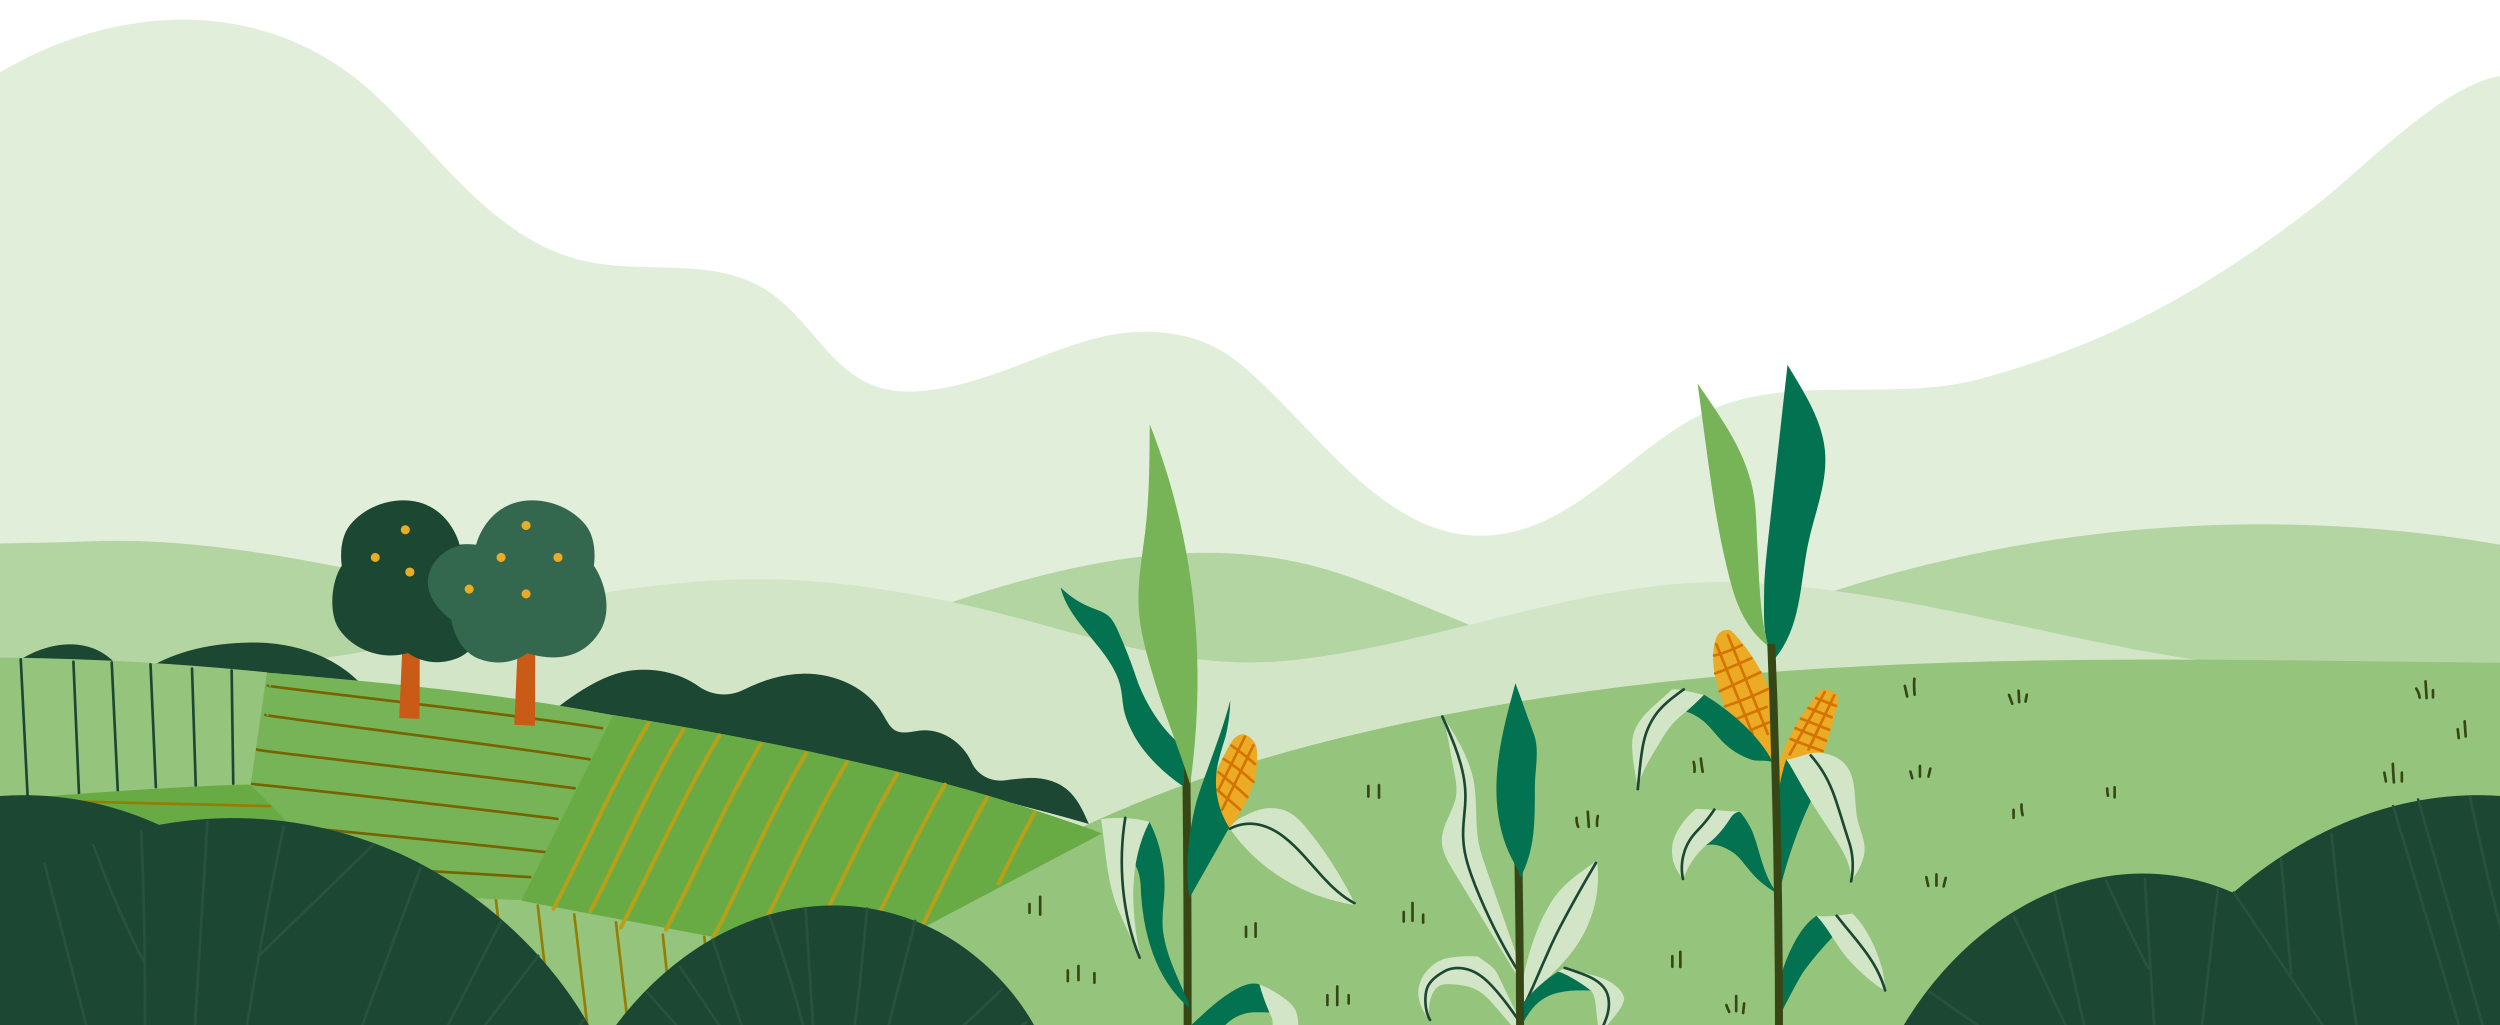 <?xml version="1.0" encoding="utf-8"?>
<!-- Generator: Adobe Illustrator 27.8.1, SVG Export Plug-In . SVG Version: 6.00 Build 0)  -->
<svg version="1.1" id="OBJECTS" xmlns="http://www.w3.org/2000/svg" xmlns:xlink="http://www.w3.org/1999/xlink" x="0px" y="0px"
	 viewBox="0 0 940 385.5" style="enable-background:new 0 0 940 385.5;" xml:space="preserve">
<style type="text/css">
	.st0{clip-path:url(#SVGID_00000073679389410307126640000007445686858972922499_);fill:#E1EEDA;}
	.st1{clip-path:url(#SVGID_00000073679389410307126640000007445686858972922499_);}
	.st2{fill:#B3D5A1;}
	.st3{fill:#D2E6C7;}
	.st4{clip-path:url(#SVGID_00000073679389410307126640000007445686858972922499_);fill:#95C47C;}
	.st5{fill:#1C4732;}
	.st6{fill:#68AB44;}
	.st7{fill:#95C47C;}
	.st8{fill:none;stroke:#937E02;stroke-miterlimit:10;}
	.st9{fill:none;stroke:#937E02;stroke-linecap:round;stroke-linejoin:round;}
	.st10{fill:#77B357;}
	.st11{fill:none;stroke:#776300;stroke-linecap:round;stroke-linejoin:round;}
	.st12{fill:none;stroke:#1C4732;stroke-linecap:round;stroke-linejoin:round;}
	.st13{fill:none;stroke:#B7A018;stroke-width:1.5;stroke-linecap:round;stroke-linejoin:round;}
	.st14{fill:#CA5B17;}
	.st15{fill:#EBAB25;}
	.st16{fill:#34684E;}
	.st17{fill:#037250;}
	.st18{fill:none;stroke:#364715;stroke-width:3;stroke-miterlimit:10;}
	.st19{fill:none;stroke:#D37300;stroke-linecap:round;stroke-miterlimit:10;}
	.st20{fill:none;stroke:#D37300;stroke-width:1.03;stroke-linecap:round;stroke-miterlimit:10;}
	.st21{fill:none;stroke:#28523E;stroke-linecap:round;stroke-linejoin:round;}
	.st22{fill:none;stroke:#364715;stroke-linecap:round;stroke-linejoin:round;}
</style>
<g>
	<defs>
		<rect id="SVGID_1_" width="941" height="386"/>
	</defs>
	<clipPath id="SVGID_00000083795308817055051000000010426054779990968239_">
		<use xlink:href="#SVGID_1_"  style="overflow:visible;"/>
	</clipPath>
	<path style="clip-path:url(#SVGID_00000083795308817055051000000010426054779990968239_);fill:#E1EEDA;" d="M943.9,28.3
		c-21.4-0.5-54.8,34.6-71.7,47.8c-41.2,31.9-78.3,53.1-127.8,66.4c-33.1,8.9-70.3-2.1-101.6,11.8c-26.2,11.6-45.3,38.5-73.3,45.5
		c-46.2,11.5-74.3-40.9-105.3-64.6c-14.8-11.3-35-12.7-53-7.8c-22.5,6.1-43.8,18.8-67.6,19.8c-31.7,1.4-36.1-29.9-61-41.1
		c-19.5-8.8-42.4-3.2-63.1-8c-35.2-8.2-55.4-42.1-80.9-64.6C78.7-19.1-11.6,14.4-49.7,75c-13.2,21-12.6,32.3-12.6,56v137.5
		l1043.5,9.4l8-248.4C974.1,29.1,959,28.7,943.9,28.3L943.9,28.3z"/>
	<g style="clip-path:url(#SVGID_00000083795308817055051000000010426054779990968239_);">
		<path class="st2" d="M245.7,255.5c-3.8,4.8-10.8,5.2-17,5.3c-89.9,0.2-184.3,2.8-274.3,3c-3.8-13.8-6.5-27.9-7.9-42.1
			c-0.3-3.4,1.1-8.8-1.5-11c4-2.1,10.6-3.2,15-2c23.8-5.5,47.8-4,72.1-5.1c72-3.2,140.8,25.1,212.8,27.7
			C245.9,240.6,245.8,246.1,245.7,255.5L245.7,255.5z"/>
		<path class="st2" d="M749.9,268.5h230.2c4,0,11.7-0.5,15.7-0.5v-50.3c-114.7-33.4-240.9-25.9-350.7,21.1
			C681.6,247.2,713.3,260.2,749.9,268.5L749.9,268.5z"/>
		<path class="st2" d="M586.4,249c-17.6-7.3-35.2-14.6-52.9-21.9c-13.3-5.5-26.8-11.1-40.8-14.6c-55.4-13.8-113.2,5.6-166.9,25.1
			c59.2,29.1,126.3,44,191.9,36.8C541,271.9,567.3,262.4,586.4,249L586.4,249z"/>
		<path class="st3" d="M1000.4,397.6c1-4.9,1.9-71.5,2.8-76.4c2.8-14.6-0.7-31.7-3-46.3c-58.7-4.4-116.6-18-174.5-26.8
			c-58.8-8.9-110.5-26.2-170-29.1c-56.9-2.8-117.6,24.8-173.8,29.6c-44,3.7-85.3-14.6-127.7-23c-44.8-8.8-72.3-10.2-117.4-4.2
			c-38.3,5.1-93.6,28-132.8,26.7c-54-1.8-105.7,10.6-158.5,1.2c-2.3,30.2,2.2,136.4,0.5,148.3"/>
	</g>
	<path style="clip-path:url(#SVGID_00000083795308817055051000000010426054779990968239_);fill:#95C47C;" d="M281.6,399.5
		c64.5-67.5,144.6-101.7,210-118.9c159.4-42,324.1-31.6,487.4-31.1c30,0.1,43-1.5,43-1.5v149.5L281.6,399.5L281.6,399.5z"/>
	<g style="clip-path:url(#SVGID_00000083795308817055051000000010426054779990968239_);">
		<path class="st5" d="M409.4,309.8c-2.1-4.8-4.3-9.8-8.4-13.1c-4.3-3.5-10.2-4.6-15.7-4.1c-2.2,0.2-4.8,0.4-7.4,0.8
			c-5.2,0.7-10.4-1.9-12.6-6.8c-3.3-7.4-11.3-12.9-19.5-11.9c-3.1,0.4-6.4,1.4-9.1,0c-2.2-1.2-3.3-3.7-4.6-5.9
			c-5.8-10.2-18.1-15.7-29.9-15.5c-7.9,0.1-15.5,2.5-22.5,6c-5.5,2.8-12.1,2.3-17.1-1.3c-7.4-5.3-17.5-7.2-26.6-5.7
			c-12.6,2.1-25.9,13-35.7,21.2c22.9,2.2,44.7,4.1,67.5,7.2C316.8,287.4,366.3,297.4,409.4,309.8L409.4,309.8z"/>
		<path class="st5" d="M146.1,280.5c-0.6-7-3.1-13.7-7.2-19.4c-9.9-13.9-28-19.9-45.1-19.5c-13.9,0.3-26.7,2.8-38.3,9.7
			c-3.7,2.2-8.5,1.6-11.6-1.4c-1.3-1.3-2.7-2.6-4.3-3.7c-6.2-4.4-14.5-4.8-21.8-2.7c-3.6,1-6.7,2.4-9.6,4.2
			c-5,2.9-11.4,1.8-15.1-2.6c-2.2-2.6-4.2-4.8-4.6-5.2c-18.4-15.8-41.7-4.6-55.1,11.8c-6.4,7.8-10.5,16.3-12.3,26.2
			c-0.4,2.3-1.7,22.3-3.9,22.7C-9.2,284.4,70.7,282.9,146.1,280.5L146.1,280.5z"/>
	</g>
	<g style="clip-path:url(#SVGID_00000083795308817055051000000010426054779990968239_);">
		<path class="st6" d="M-116.1,393.2l357.2,14.6c0,0,31.8-7.4,39.7-14.4c10.4-9.2,24.6-19.6,43-32.5c39-27.1,88.5-48.3,88.5-48.3
			c-2.2-0.8-4.4-1.5-6.6-2.3c-137.2-47-372.6-73.4-516.3-58.5L-116.1,393.2L-116.1,393.2z"/>
		<g>
			<path class="st7" d="M197.2,338.2c14.7,2.3,31.9,4.7,46.6,7c26.2,4,52.7,8.1,77.7,17.1c-5.5,2.4-40.2,29.5-57.3,46.2
				c-0.5,0-123.9-4.6-123.9-4.6l-8.4-68.6C131.8,335.3,197.1,338.5,197.2,338.2z"/>
			<g>
				<path class="st8" d="M142.4,332.4c5.1,31,8.6,71.7,8.5,72.4"/>
				<path class="st8" d="M156,333c0.2,2.3,8.6,71.7,8.5,72.4"/>
				<path class="st8" d="M170.7,333.7c0.2,2.3,8.6,71.7,8.5,72.4"/>
				<path class="st9" d="M186,334.4c0.2,2.3,8.6,71.7,8.5,72.4"/>
				<path class="st9" d="M202.2,340.5c0.2,2.3,7.7,66.3,7.7,67"/>
				<path class="st9" d="M215.9,343.8c0.2,2.3,7.6,63.6,7.6,64.4"/>
				<path class="st9" d="M231.6,346.8c0.2,2.3,7.1,59.8,7,60.5"/>
				<path class="st9" d="M249.2,351.4c0.2,2.3,6.1,56,6.1,56.7"/>
				<path class="st9" d="M264.8,352.2c0.2,1.8,3.7,34,5.3,49.1"/>
				<path class="st9" d="M284.5,356.8c0.1,1.3,1.6,17.2,2.8,31.3"/>
				<path class="st9" d="M302.8,360.8c0,0.3,0.6,5.8,1.3,12.9"/>
			</g>
		</g>
		<g>
			<path class="st10" d="M93.9,295c0,0,4.5-30.8,6.5-42.1c38.8,3.3,87.2,7.5,130.2,16.1c-9.6,20-23.8,49.3-33.4,69.3
				c-0.1,0.6-65.4-2.9-65.4-2.9L93.9,295L93.9,295z"/>
			<path class="st11" d="M100.7,257.8c-0.3,0.5,84.9,9.8,125.6,16"/>
			<path class="st11" d="M99.8,268.8c-0.3,0.5,81.2,10.4,121.9,16.7"/>
			<path class="st11" d="M96.5,281.8c-0.3,0.6,78.8,9.2,119.6,14.6"/>
			<path class="st11" d="M94.3,294.8c0.3-0.3,72.1,7.7,115.3,13.1"/>
			<path class="st11" d="M110.2,310.8c20.6,2.1,63,6,94.8,9.6"/>
			<path class="st11" d="M123.7,325.6c21,1.1,50.9,2.6,75.7,4.2"/>
		</g>
		<g>
			<path class="st7" d="M100.4,252.8l-6.2,42.7l-206.5,11.4c-0.8-0.6,1.4-53.9,1.7-55.1c8.6-1.3,19.5-1.6,29.8-2.3
				C-28.1,246.1,32.3,245.9,100.4,252.8L100.4,252.8z"/>
			<g>
				<line class="st12" x1="7.8" y1="247.9" x2="10.4" y2="299.8"/>
				<line class="st12" x1="27.6" y1="248.8" x2="29.7" y2="298.4"/>
				<line class="st12" x1="42" y1="249.1" x2="44.3" y2="297.6"/>
				<line class="st12" x1="56.6" y1="249.8" x2="58.6" y2="296"/>
				<line class="st12" x1="72.2" y1="251.4" x2="73.6" y2="295.5"/>
				<line class="st12" x1="87.1" y1="252.1" x2="87.7" y2="294.7"/>
			</g>
		</g>
		<g>
			<path class="st6" d="M2.2,300.6c5.5,35.4,3.1,98.2,3.1,98.2c0,0.8,134.6,4.4,134.6,4.4s-6.1-48.9-8.2-67.8
				c0,0-24.9-28.8-37.9-40.4C65,295.4,2.2,300.6,2.2,300.6L2.2,300.6z"/>
			<g>
				<line class="st9" x1="5.5" y1="313.6" x2="112.5" y2="316.1"/>
				<line class="st9" x1="7.9" y1="300.9" x2="101.6" y2="303.1"/>
				<line class="st9" x1="6.6" y1="328.4" x2="124.9" y2="329.9"/>
				<line class="st9" x1="5.8" y1="344.2" x2="131.2" y2="346.7"/>
				<line class="st9" x1="7.8" y1="360.2" x2="133.2" y2="362.7"/>
				<line class="st9" x1="7" y1="376.8" x2="132.4" y2="379.3"/>
			</g>
		</g>
		<g>
			<path class="st6" d="M196,338.7l34.6-69.8c0,0,13.9,2.1,31.3,5.3c19.2,3.5,42.7,8.2,53.8,10.9c0.9,0.2,1.8,0.4,2.7,0.6
				c10.8,2.5,29.1,6.6,46,11.4c25.9,7.3,49.9,16.3,49.9,16.3l-92.9,48.9L196,338.7L196,338.7z"/>
			<path class="st13" d="M208.1,341.7c10-19,22.8-48.2,35.8-69.9"/>
			<path class="st13" d="M222,342.6c10-19,21.9-46.6,34.9-68.3"/>
			<path class="st13" d="M233.4,348.8c10-19,24.1-50.5,37.1-72.2"/>
			<path class="st13" d="M250.4,349.6c10-19,22.6-48.1,35.6-69.8"/>
			<path class="st13" d="M267.9,353.1c10-19,22.2-48.1,35.2-69.8"/>
			<path class="st13" d="M282.7,356.4c9.9-18.9,22.8-48.1,35.7-69.8"/>
			<path class="st13" d="M301.8,360.7c9.9-18.8,22.7-47.9,35.5-69.5"/>
			<path class="st13" d="M321.5,361.6c9.4-18,21.6-45.4,33.8-66.6"/>
			<path class="st13" d="M347.4,346.9c7.2-14.8,15.4-32.1,23.7-47"/>
			<path class="st13" d="M375.5,332.1c4.3-8.9,8.9-18,13.5-26.5"/>
		</g>
	</g>
	<g style="clip-path:url(#SVGID_00000083795308817055051000000010426054779990968239_);">
		<g>
			<path class="st14" d="M152.1,224.9l-2,45.1l7.6,0.3c0.2-1.5,0.1-45.5,0.1-45.5"/>
			<path class="st5" d="M182.1,233c0,0,12.6-8.3,7.7-19.1c-3.4-7.5-11.1-9.8-17-9.1c-1.1-4.1-6-15.6-19.3-16.6
				c-8.2-0.6-16.8,2.9-21.9,9.2c-4.7,5.9-3.1,15.3-3.1,15.3c-4.1,6-4.9,18-1.1,23.7c5.5,8.2,16.6,12,26,9.1c0,0,7.5,6.2,18.3,2.1
				C180.7,244.2,182.1,233,182.1,233z"/>
			<g>
				<path class="st15" d="M154.1,199.2c0,0.9-0.8,1.7-1.7,1.7s-1.7-0.8-1.7-1.7s0.8-1.7,1.7-1.7S154.1,198.3,154.1,199.2z"/>
				<path class="st15" d="M141.9,211.1c-0.8,0.4-1.8,0.1-2.3-0.7c-0.4-0.8-0.1-1.8,0.7-2.3c0.8-0.4,1.8-0.1,2.3,0.7
					C143,209.6,142.7,210.6,141.9,211.1z"/>
				<circle class="st15" cx="154.1" cy="215.1" r="1.7"/>
			</g>
		</g>
		<g>
			<path class="st14" d="M195.4,225.7l-2,46.8l7.7,0.4c0.2-1.5,0.1-47.2,0.1-47.2"/>
			<path class="st16" d="M169.7,233c0,0-12.6-8.3-7.7-19.1c3.4-7.5,11.1-9.8,17-9.1c1.1-4.1,6-15.6,19.3-16.6
				c8.2-0.6,16.8,2.9,21.9,9.2c4.7,5.9,3.1,15.3,3.1,15.3c4.1,6,7,16.8,2.4,24.5c-6.8,11.2-18,11.3-27.4,8.4c0,0-7.5,6.2-18.3,2.1
				C171.1,244.2,169.7,233,169.7,233L169.7,233z"/>
			<g>
				<path class="st15" d="M190.1,209.6c0,0.9-0.8,1.7-1.7,1.7s-1.7-0.8-1.7-1.7s0.8-1.7,1.7-1.7S190.1,208.6,190.1,209.6z"/>
				<path class="st15" d="M178.1,221.5c0,0.9-0.8,1.7-1.7,1.7s-1.7-0.8-1.7-1.7s0.8-1.7,1.7-1.7S178.1,220.6,178.1,221.5z"/>
				<circle class="st15" cx="209.8" cy="209.6" r="1.7"/>
				<path class="st15" d="M199.5,197.6c0,0.9-0.8,1.7-1.7,1.7s-1.7-0.8-1.7-1.7s0.8-1.7,1.7-1.7S199.5,196.6,199.5,197.6z"/>
				<path class="st15" d="M199.5,223.3c0,0.9-0.8,1.7-1.7,1.7s-1.7-0.8-1.7-1.7s0.8-1.7,1.7-1.7S199.5,222.4,199.5,223.3z"/>
			</g>
		</g>
	</g>
	<g style="clip-path:url(#SVGID_00000083795308817055051000000010426054779990968239_);">
		<g>
			<g>
				<path class="st3" d="M571.6,380.2c-0.7-9.9,4.6-28.4,9.6-37.4c1-1.9,2.1-3.8,3.4-5.6c3.9-5.4,9.9-9.5,15.8-13.5
					c1.8,11.8-1.8,24.8-9.7,34.7C584.8,366,576.4,372.2,571.6,380.2"/>
				<path class="st12" d="M573.5,377.3c4.5-9.4,8.3-19.6,13.1-28.8c4.3-8.2,8.8-16.2,13.5-24.1"/>
			</g>
			<g>
				<path class="st3" d="M570,358.5l-11-31.4c-1.1-3.2-2.3-6.5-3-9.9c-1.5-7.9-0.4-16.1-2-24c-1.8-8.9-6.8-16.7-11.7-24.3
					c2.1,6.7,3.1,14.7,4.5,21.5c0.6,2.9,1.1,5.8,0.7,8.7c-0.8,5.8-5.3,10.8-5.4,16.7c0,4.2,2.2,8.1,4.4,11.7
					c7.9,13,15.8,26,23.6,38.9"/>
				<path class="st12" d="M542.3,269.4c4.2,9.4,8.5,19.1,8.7,29.4c0.1,5.7-1.2,11.3-0.8,17c0.3,5.9,2.3,11.5,4.4,17
					c4.3,10.8,9.5,21.3,15.5,31.2"/>
			</g>
			<g>
				<path class="st3" d="M572.9,377.1c4.1-4.6,8.3-9.2,13.7-12.2c1-0.6,2.2-1.1,3.3-0.7c5.6,2.1,11.9,2.3,16.7,5.8
					c1.8,1.3,3.5,2.9,4,5c0.3,1-0.2,1.5-0.5,2.5s-1,1.9-1.6,2.8c-0.9,1.2-1.8,2.3-2.7,3.4c-2.1,2.6-2.2,2.7-4.4,5.3
					c0,0-1-5.8-1.3-10c-0.2-2.3-0.5-4.6-1.8-6.5c-5-0.7-10.3,0-15.1,1.5c-1.2,0.4-2.4,0.9-3.5,1.6c-1,0.7-2,1.5-2.8,2.4
					c-1.5,1.8-3.3,3.6-4.2,5.8"/>
				<path class="st17" d="M585.7,365.4c-3.9,2.4-9.4,7-13,11.7c0,0-0.2,6,0,7.4c0.2-0.5,2.2-3.6,2.5-4c2.5-3.6,6-6.1,10.2-7.1
					c4.8-1.2,9.1-1.1,12.8-0.9c-2.8-2.3-7.4-5.2-10.7-6.6C587,365.6,585.8,365.3,585.7,365.4L585.7,365.4z"/>
				<path class="st12" d="M601.4,388.5c1.3-2.5,2.6-5.1,3.2-7.9s0.5-5.9-0.9-8.3c-1.8-3.1-5.3-4.8-8.7-6.1c-2.2-0.8-4.4-1.6-6.7-2.3
					"/>
			</g>
			<g>
				<path class="st3" d="M571.2,389c-2.8-3.4-5.7-6.7-8.6-10.1c-2.2-2.5-4.4-5.2-7.4-6.7c-2.8-1.5-6-1.9-9.2-2.1
					c-1.6-0.1-3.3-0.2-4.8,0.6c-1.7,0.9-2.6,2.7-3.2,4.5c-0.8,2.7-1,5.6-0.5,8.4c-3-3.4-5-8.6-3.9-13s4.5-8.1,8.7-9.8
					c3.8-1.5,13.6-1.4,13.6-1c2.5,1.9,5.7,3.5,7.1,6.3c0.8,1.6,5.8,12.2,7.4,15.1C570.5,381.1,570.9,385.7,571.2,389L571.2,389z"/>
				<path class="st12" d="M570.8,383.4c-2.4-3.6-5-7.1-7.8-10.4c-2.5-2.9-5.2-5.8-8.6-7.5s-7.7-2.2-11.1-0.4c-2.5,1.4-4.9,3-6.3,5.5
					c-1.7,3.2-1.3,9.8,0.7,12.9"/>
			</g>
			<path class="st18" d="M570.9,320.9c0.7,40.9,0.9,83.1,0.3,118.2"/>
			<path class="st17" d="M571.5,330.2c-0.1-2.3-1.4-4.3-2.5-6.3c-5.5-10-7-21.9-6.1-33.4c0.8-11.4,3.9-22.6,6.9-33.6
				c2.1,5.5,4.7,13.2,6.8,18.7c2.5,6.5,0.4,14.1,0.5,21C577.1,308.4,577.3,319.6,571.5,330.2L571.5,330.2z"/>
		</g>
		<g>
			<path class="st18" d="M445.9,278.5c0.7,40.9,0.9,125.4,0.3,160.6"/>
			<path class="st17" d="M445.3,280.8c-7.8-4.9-15.1-17-18-25.8c-2-6-4.3-11.9-6.9-17.7c-0.9-2-1.9-4.1-3.5-5.6
				c-1.8-1.6-4.2-2.3-6.5-3.2c-4.3-1.7-8.3-4.3-11.6-7.6c3.3,14,19.3,23.4,22.5,37.3c0.6,2.7,0.7,5.5,1.2,8.3
				c0.7,3.7,2.3,7.1,4.1,10.4c4.3,7.5,11.4,14.2,18.6,19"/>
			<g>
				<path class="st17" d="M446.5,386.8c4.5-4.3,10.5-10.1,15.8-13.4c3.1-2,7.8-4.6,11.3-3.2c1,2.9,2.8,7.7,3.8,10.5
					c-1.6-0.1-3.3-0.1-5-0.1c-4.3-0.1-8.5,1.6-11.6,4.7c-4.5,4.6-10.1,9.8-13,13.8L446.5,386.8L446.5,386.8z"/>
				<path class="st3" d="M473.6,370.2c3.5,1.2,7.1,3.5,10,5.7c1.2,0.9,2.3,2,3.1,3.2c1.3,2.1,1.4,4.8,1.5,7.3
					c0.1,1.5,0.1,3.1-0.4,4.5c-0.5,1.2-1.3,2.1-2,3.1c-2.4,3.2-4,6.9-4.7,10.7c-3-5.1-3.6-11.5-2.8-17.4c0.1-1.1,0.3-2.1,0.2-3.2
					c-0.1-1.1-0.6-2.1-1.1-3.2C475.9,377.5,474.4,373.5,473.6,370.2L473.6,370.2z"/>
			</g>
			<path class="st10" d="M447.5,295c-4-13.2-9.1-24.9-13.1-38.1c-2.9-9.6-5.9-19.3-6.3-29.3c-0.4-9.3,1.4-18.5,2.5-27.7
				c1.6-13.4,1.6-26.9,1.7-40.4C449.4,203,453.9,248.7,447.5,295L447.5,295z"/>
			<g>
				<path class="st3" d="M462.2,311.2c3.1-3.5,4-3.6,8.2-5.6s9.3-2.5,13.6-0.5c3.2,1.5,5.7,4.3,7.9,7.1c7,8.6,12.9,18.1,17.8,28.1
					C490.7,337.6,472.9,327,462.2,311.2"/>
				<path class="st12" d="M462.4,311.6c7.8-4,15.1-1,20.5,3.2s9.7,9.8,14.4,14.9c3.5,3.8,7.4,7.5,12,9.9"/>
			</g>
			<g>
				<path class="st17" d="M432.2,309c4.2,8.3,6.1,17.7,5.6,27c-0.2,3.4-0.7,6.9-0.7,10.3c-0.1,10.4,5.9,21.6,10,31.1v1.5
					c-12.9-10.9-17.6-28.8-18.2-45.7c-0.1-2.8-0.8-6.7-2.8-8.8c0.7-4.7,1.8-9.3,4.4-13.3C431.1,310.5,431.4,309.8,432.2,309
					L432.2,309z"/>
				<path class="st3" d="M428.6,358.8c-3.4-16.3-4.3-34.6,3.6-49.8c-5.3-1.4-11.7-1.9-18.2-1c1.9,12.4,2,24.6,7.3,36
					C423.7,349.5,426.3,355.2,428.6,358.8L428.6,358.8z"/>
				<path class="st12" d="M423.1,307.5c-2.8,17.1-1.2,36.5,5.4,52.6"/>
			</g>
			<g>
				<path class="st15" d="M469.3,300c2.7-6.9,3.3-8.2,3.4-14.9c0-1.7,0-3.5-0.6-5.1c-0.6-1.6-2.8-3.7-4.5-3.9
					c-1.6-0.1-3.1,0.9-4.1,2.2c-1,1.3-7.4,12.9-8.5,17.5c0.3,1.2,0.3,2.3,0.6,3.5c0.2,1,0.5,2.1,0.9,3.1c0.3,1,0.8,1.9,1.2,2.8
					c1.2,2.3,2.2,4.5,4.4,6C463.5,310.6,468.9,301.1,469.3,300L469.3,300z"/>
				<g>
					<line class="st19" x1="458.1" y1="297.1" x2="468.1" y2="277"/>
					<line class="st19" x1="459.5" y1="304.5" x2="471.3" y2="280.2"/>
					<path class="st19" d="M463,280.3c3.1,2.2,6.1,4.5,8.9,7"/>
					<path class="st19" d="M460.1,285.4c2.6,1.6,5.1,3.4,7.4,5.3c1.3,1.1,2.6,2.2,3.8,3.3"/>
					<path class="st19" d="M458.2,290.4c0.8,0.6,1.6,1.3,2.3,1.9c2.9,2.4,5.8,4.8,8.5,7.4"/>
					<path class="st19" d="M457.7,297c3.1,2.7,5.5,4.7,8.6,7.4"/>
				</g>
			</g>
			<path class="st17" d="M462.2,311.2c-4.4-6.9-6-15.5-4.4-23.5c0.7-3.5,1.9-6.9,2.9-10.4c1.2-4.6,1.8-9.3,1.9-14
				c-2.2,8.6-5.3,16.8-8.3,25.2c-1.5,4.2-3.1,8.3-4.3,12.5c-3.1,11.1-4.6,26.6-2.7,36.5"/>
		</g>
		<g>
			<path class="st17" d="M667.1,247.9c-4.6-6.8-3.8-16.5-3.8-24.9c0-6.1,0.7-12.2,1.3-18.2c2.5-22.5,5-45.1,7.5-67.6
				c6.4,10.6,13.7,21.7,14.2,34.1c0.5,11.4-4.2,22.2-6.5,33.4C676.7,219.9,677.3,235.9,667.1,247.9L667.1,247.9z"/>
			<path class="st10" d="M664.8,242.9c-8.2-6.4-12-15.4-14.5-25.5c-1.6-6.3-3-12.7-4.2-19.2c-1.9-10.2-3.3-20.6-4.7-30.9
				c-1-7.7-2.1-15.4-3.1-23.1c9.3,13.6,18.9,26.6,21.3,43c0.8,5.6,0.8,11.2,1.1,16.8C661.6,217.9,661.3,229.5,664.8,242.9
				L664.8,242.9z"/>
			<g>
				<path class="st15" d="M666,285.7c-0.1-7.4-0.5-16.1,0.3-24.1c0-0.3-0.2-0.6-0.3-0.3c-3-8.4-7.7-16.3-13.8-22.9
					c-0.5-0.5-1-1-1.6-1.4c-0.4-0.2-1.1-0.2-1.8-0.1c-1.7,0.2-3.1,1.5-3.6,3.2c-1.2,3.6-1.3,7.5-0.8,11.2c0.6,4.6,2.2,9.1,3.8,13.4
					c1.7,4.6,6.4,7.1,9.8,10.7C660.8,278.5,664.1,282.3,666,285.7C666.2,286.1,666,285.7,666,285.7L666,285.7z"/>
				<path class="st19" d="M644.5,246.5c3.6-0.7,10.4-3.9,10.4-3.9"/>
				<path class="st19" d="M644.9,253.2c0,0,1.9-0.7,3-1.1c3.5-1.5,7-3,10.6-4.6"/>
				<line class="st19" x1="646.6" y1="259.9" x2="661.9" y2="252.8"/>
				<path class="st19" d="M648.6,265.6c5.1-1.7,11.2-4.1,16.1-6.5"/>
				<path class="st19" d="M653,270.3c3.5-1.5,11.3-4.5,11.3-4.5"/>
				<line class="st19" x1="658.3" y1="274.5" x2="665.1" y2="271.6"/>
				<line class="st19" x1="649.7" y1="238.8" x2="664.7" y2="276"/>
				<line class="st19" x1="645.3" y1="242.1" x2="659" y2="276"/>
			</g>
			<g>
				<path class="st15" d="M667.7,293.9c1-14,12.2-28.8,16.1-33.7c0.8-1,2.1-1.3,3.3-0.9l2.3,0.9c1.3,0.5,2.1,2,1.8,3.4
					c-1.2,5-4.1,16-5.8,20c-3.4,0.2-6.6,1.1-9.8,2.4c-1.4,0.6-2.8,1.3-3.7,2.6c-0.5,0.7-0.7,1.4-1,2.2c-0.4,1.1-0.8,2.3-1.1,3.4
					c-0.1,0.2-0.2,0.5-0.4,0.6c-0.1,0.1-0.3,0.1-0.5,0.1C668.4,294.9,668.1,294.5,667.7,293.9L667.7,293.9z"/>
				<line class="st19" x1="686.1" y1="260.2" x2="672.9" y2="283.7"/>
				<line class="st20" x1="689.7" y1="261.4" x2="680" y2="281.8"/>
				<path class="st20" d="M682.9,262.5c2.9,1.2,4.5,1.8,7.4,2.9"/>
				<path class="st20" d="M680,266.2c2.9,1.2,5.8,2.3,8.7,3.5"/>
				<path class="st20" d="M677.2,270.2c3.4,1.4,10.6,4.2,10.6,4.2"/>
				<path class="st20" d="M675.1,273.8c3.4,1.4,11.5,4.7,11.5,4.7"/>
				<path class="st20" d="M673.3,277.9c3.4,1.4,12,4.5,12,4.5"/>
			</g>
			<g>
				<path class="st17" d="M669.7,332.8c2.6-10.7,6.6-21.9,11.3-31.8l-9.3-15.6c-1.6,4.5-2.5,8.9-3.1,13.7"/>
				<g>
					<path class="st3" d="M673.1,285.4c3.5-0.7,7.4-2.7,11-2.4c3.5,0.3,7.2,1.6,9.5,4.2c5,5.5,3.2,14.1,4.9,21.3
						c0.8,3.5,2.5,6.8,2.6,10.4c0.1,4.6-2.5,8.7-5.1,12.6c0.5-6.7-4.3-13.7-8-19.2c-4.7-6.9-9.1-14.1-13.1-21.5
						c-0.8-1.5-2.1-3.8-3.2-5.2"/>
					<path class="st12" d="M680.8,284c3,3.4,5.5,7.2,7.3,11.3c1.5,3.2,2.5,6.6,3.6,10c1.2,4,2.5,8,3.8,12.1c1.3,4.2,1.5,9.7,0.5,14"
						/>
				</g>
			</g>
			<g>
				<path class="st17" d="M633.9,267.5c2.5,0.8,4.8,2.1,6.8,3.8c2.5,2.2,4.5,5,6.8,7.4c3.1,3.2,7,5.6,11.2,7c2.2,0.7,6-0.2,8,1.1
					c-5.2-10.3-16.1-19.6-26-25.6L633.9,267.5L633.9,267.5z"/>
				<g>
					<path class="st3" d="M640.6,261.3c-2.1,2.2-4.3,4.3-6.7,6.3c-1.3,1.1-2.7,2.2-4,3.5c-2.5,2.5-4.3,5.5-6.1,8.5
						c-3.2,5.2-6.4,10.5-8.1,16.5c-0.8-5.5-2.2-11.3-2-16.9c0.3-8.7,8.7-13.9,15-20C632.8,259.1,636.7,260.5,640.6,261.3
						L640.6,261.3z"/>
					<path class="st12" d="M615.8,296.7c-0.2,2.5,0.6-6.7,1.2-11.5c0.4-3,0.8-5.9,1.7-8.8c1.1-3.4,2.8-6.6,5.1-9.3
						c2.7-3.1,6-5.5,9.3-7.9"/>
				</g>
			</g>
			<g>
				<path class="st3" d="M654,305.2c-3.1,0.7-5.3,6.5-7.8,8.8c-1.5,1.4-3.2,2.5-4.7,3.8c-3.9,3.4-7,7.9-8.6,12.8
					c-1-1-3.2-4.4-3.8-6.9c-0.5-2.1-0.6-4.3-0.2-6.5c0.3-1.6,1-3.2,1.8-4.7c1.8-3.2,4.2-6.1,7.1-8.4
					C643.1,304.3,648.7,305,654,305.2L654,305.2z"/>
				<path class="st17" d="M654,305.2c1.7,1.4,3,3.9,4.1,5.8c0.9,1.7,1.5,3.5,2.1,5.3c2.2,7.1,3.7,14.8,8.7,20.2
					c-4.2-2.7-7.6-5-10.8-8.9c-2.1-2.4-3.8-5.2-6.4-7c-4.9-3.3-8.1-3.3-10.3-2.8c3.1-2,6.5-5.9,9-9.8
					C651.5,306.1,652.6,305.5,654,305.2L654,305.2z"/>
				<path class="st12" d="M632.8,330.5c-1.2-5.5,0.1-11.6,3.6-16.1c1.1-1.4,2.4-2.7,3.6-4c1.7-1.9,3.2-3.9,4.6-6"/>
			</g>
			<g>
				<path class="st17" d="M683,344.3c-4.5,3.1-7.2,7.7-9.6,12.6c-2.4,4.9-3.9,10.2-5.3,15.5c-0.8,2.8,1.2,6.4,1.2,9.3
					c2.3-4.7,5-9.8,7.6-14.4c3.3-5.9,14.5-17.8,19.5-22.4l-7.4,0.6L683,344.3L683,344.3z"/>
				<g>
					<path class="st3" d="M683,344.3c3.9,4.2,6.6,9.4,10,14c3.4,4.6,11.5,12.1,15.7,14.1c0.3-8.7-5.7-23-12.2-28.9
						C691.8,344.1,687.8,345,683,344.3z"/>
					<path class="st12" d="M690.6,344.3c7.2,9.3,15.1,16.8,18.2,28.1"/>
				</g>
			</g>
			<path class="st18" d="M666,242.1c2.5,59.1,3.5,137.9,2.6,197.1"/>
		</g>
	</g>
	<g style="clip-path:url(#SVGID_00000083795308817055051000000010426054779990968239_);">
		<g>
			<g>
				<path class="st5" d="M791.9,399.3c38.4-80,118.2-121.2,189.4-89.7c31.3,13.8,66,47.8,72.2,91.1L791.9,399.3L791.9,399.3z"/>
				<path class="st5" d="M709.2,397.7c26.5-55.2,81.6-83.7,130.8-61.9c21.6,9.5,45.5,33,49.9,62.9L709.2,397.7L709.2,397.7z"/>
			</g>
			<g>
				<line class="st21" x1="757.2" y1="344.5" x2="782.7" y2="398.1"/>
				<line class="st21" x1="772.5" y1="336" x2="786.5" y2="398.1"/>
				<path class="st21" d="M806.5,330.3c0,3.7,4.4,69.3,4.4,69.3"/>
				<path class="st21" d="M725.5,373.4c-0.4,0.1,0.2-0.5,0.5-0.2c10.2,7.3,25.3,17.5,35.5,24.8"/>
				<path class="st21" d="M839.9,335.6c14.7,22,29.5,43.9,44.2,65.9"/>
				<path class="st21" d="M876.7,313.5c2.4,27.5,7.1,60.8,12.3,88"/>
				<path class="st21" d="M833.9,334.5c-3.1,26.6-6.2,53.3-9.3,80"/>
				<path class="st21" d="M909.2,300.6c9.8,34.3,19.6,68.6,29.4,102.8"/>
				<line class="st21" x1="899.8" y1="303.1" x2="929.1" y2="400.6"/>
				<path class="st21" d="M857.7,323c0.3,3.7,0.6,7.5,1,11.2c0.5,6.3,1.1,12.6,1.6,18.9c0.4,4.3,0.7,8.6,1.2,13"/>
				<path class="st21" d="M928.8,299.6c3.4,18,13.7,59.5,14.2,59"/>
				<path class="st21" d="M791.9,331.1c5,11.1,10.3,22.2,15.9,33.1"/>
			</g>
		</g>
		<g>
			<g>
				<path class="st5" d="M-81.9,424.8C-35.2,331.3,61.6,283.2,148.1,320c38,16.2,80.1,55.8,87.7,106.4L-81.9,424.8L-81.9,424.8z"/>
				<path class="st5" d="M-130.8,399.3c38.4-80,118.2-121.2,189.4-89.7c31.3,13.8,66,47.8,72.2,91.1L-130.8,399.3L-130.8,399.3z"/>
			</g>
			<g>
				<path class="st5" d="M216.9,409.7c26.5-55.2,81.6-83.7,130.8-61.9c21.6,9.5,45.5,33,49.9,62.9L216.9,409.7L216.9,409.7z"/>
				<line class="st21" x1="302.9" y1="341.5" x2="307.2" y2="409.2"/>
				<path class="st21" d="M289.3,344.4c7.4,20.6,14.6,46.3,19,67.7"/>
				<path class="st21" d="M255.6,363.5c12.3,18.2,24.6,36.4,36.9,54.6"/>
				<path class="st21" d="M268,353.4c8.1,24.9,16.3,50.1,29.3,72.8"/>
				<line class="st21" x1="243.1" y1="372.9" x2="279.7" y2="413.9"/>
				<path class="st21" d="M326,341.6c-2.1,24.7-5,49.4-8.7,73.9"/>
				<line class="st21" x1="344.1" y1="346.3" x2="321" y2="437"/>
				<path class="st21" d="M332.1,411.6c20.2-16.7,25.8-21.6,44.7-39.7"/>
				<path class="st21" d="M343.7,412.2c18.5-12.6,23.3-15.8,42.2-27.8"/>
			</g>
		</g>
		<g>
			<line class="st21" x1="-28.7" y1="359.4" x2="9.4" y2="427.9"/>
			<path class="st21" d="M16.8,324.9c1.2,4.8,26.6,103,26.6,103"/>
			<path class="st21" d="M53.1,312.4C54.8,352,55,390,53.7,429.5"/>
			<path class="st21" d="M35.1,317.8c5.5,15.2,11.9,30.1,19.3,44.5"/>
			<line class="st21" x1="78" y1="308.7" x2="70.9" y2="425.5"/>
			<path class="st21" d="M106.6,310.9c-7.8,37.8-14.3,75.8-19.7,114"/>
			<line class="st21" x1="97.3" y1="359.4" x2="140.4" y2="317.6"/>
			<path class="st21" d="M158.1,326.5c-8.1,21.9-16.3,43.8-24.4,65.7c-4.9,13.2-8.1,19.9-11.5,33.6"/>
			<path class="st21" d="M146.7,427.9c-1.9,3.6,29.7-58,41.6-81.2"/>
			<line class="st21" x1="148.6" y1="429.5" x2="202.4" y2="359.4"/>
			<line class="st21" x1="188.8" y1="426.3" x2="219.4" y2="383.5"/>
		</g>
	</g>
	<g style="clip-path:url(#SVGID_00000083795308817055051000000010426054779990968239_);">
		<line class="st22" x1="759" y1="259.7" x2="759.2" y2="264"/>
		<line class="st22" x1="761.6" y1="263.8" x2="762.1" y2="261.2"/>
		<path class="st22" d="M755.4,261.3c0.4,1.1,0.8,2.2,1.2,3.3"/>
		<g>
			<path class="st22" d="M792.3,296.5c0,0.9,0.1,1.8,0.3,2.7"/>
			<path class="st22" d="M795.1,296v3.8"/>
		</g>
		<g>
			<path class="st22" d="M721.9,288v4"/>
			<path class="st22" d="M725.8,289c-0.2,1-0.5,2-0.7,3"/>
			<path class="st22" d="M718.3,290.1l0.7,2.5"/>
		</g>
		<g>
			<path class="st22" d="M728.1,328.8v4.2"/>
			<path class="st22" d="M730.8,333.3c0.3-1.1,0.5-2.2,0.8-3.2"/>
			<path class="st22" d="M724.3,329.8c0.2,1.1,0.5,2.2,0.7,3.3"/>
		</g>
		<g>
			<path class="st22" d="M908.5,258.9c0.7,1,1.1,2.2,1.3,3.4"/>
			<path class="st22" d="M912,256.2c0.1,2.1,0.3,4.2,0.4,6.3"/>
			<path class="st22" d="M914.8,259.5v2.7"/>
		</g>
		<g>
			<path class="st22" d="M924.1,274.2c0.1,1.1,0.3,2.2,0.4,3.3"/>
			<path class="st22" d="M926.7,271.2c0.1,1.9,0.3,3.8,0.4,5.7"/>
		</g>
		<g>
			<path class="st22" d="M896.5,290.5c0.2,1.1,0.4,2.2,0.6,3.3"/>
			<path class="st22" d="M899.7,287.2c0.1,2.3,0.2,4.7,0.4,7"/>
			<path class="st22" d="M903.1,290.5v3.3"/>
		</g>
		<g>
			<path class="st22" d="M757.1,307.5v-3"/>
			<path class="st22" d="M760.1,302.5c-0.1,1.3,0.1,2.7,0.4,4"/>
		</g>
		<g>
			<path class="st22" d="M628.8,359.5v4"/>
			<path class="st22" d="M631.8,357.9v5.7"/>
		</g>
		<g>
			<path class="st22" d="M649.1,377.9c0.3,0.9,0.7,1.8,1.1,2.6"/>
			<path class="st22" d="M652.8,380.2v-5.7"/>
			<path class="st22" d="M655.4,380.9c0.1-1.2,0.3-2.4,0.4-3.6"/>
		</g>
		<g>
			<path class="st22" d="M592.8,307.5c-0.1,1.1,0.1,2.3,0.6,3.4"/>
			<path class="st22" d="M597,305.2c0.1,1.9,0.3,3.8,0.4,5.7"/>
			<path class="st22" d="M600.5,310.5c-0.1-1.2,0-2.5,0.3-3.7"/>
		</g>
		<g>
			<path class="st22" d="M636.8,286.5c0.3,1.2,0.5,2.4,0.3,3.7"/>
			<path class="st22" d="M639.5,285.2c0.2,1.7,0.4,3.3,0.7,5"/>
		</g>
		<path class="st22" d="M716.2,257.9c0.3,1.3,0.6,2.7,0.9,4"/>
		<path class="st22" d="M719.8,255.2c-0.2,2-0.1,4,0.1,6"/>
		<g>
			<line class="st22" x1="514.5" y1="299.5" x2="514.5" y2="295.5"/>
			<line class="st22" x1="518.5" y1="299.9" x2="518.5" y2="295.2"/>
		</g>
		<g>
			<line class="st22" x1="527.8" y1="346.5" x2="527.8" y2="342.9"/>
			<line class="st22" x1="531.1" y1="346.2" x2="531.1" y2="339.5"/>
			<line class="st22" x1="535.1" y1="346.9" x2="535.1" y2="343.9"/>
		</g>
		<g>
			<line class="st22" x1="468.5" y1="348.5" x2="468.5" y2="352.2"/>
			<line class="st22" x1="472.1" y1="347.2" x2="472.1" y2="352.2"/>
		</g>
		<g>
			<line class="st22" x1="499.1" y1="374.2" x2="499.1" y2="377.9"/>
			<line class="st22" x1="502.8" y1="370.9" x2="502.8" y2="377.9"/>
			<line class="st22" x1="507.1" y1="374.2" x2="507.1" y2="377.3"/>
		</g>
		<g>
			<line class="st22" x1="387.1" y1="339.9" x2="387.1" y2="343.2"/>
			<line class="st22" x1="391.1" y1="337.2" x2="391.1" y2="343.9"/>
		</g>
		<g>
			<line class="st22" x1="401.5" y1="368.9" x2="401.5" y2="364.9"/>
			<line class="st22" x1="405.5" y1="368.5" x2="405.5" y2="363.2"/>
			<line class="st22" x1="411.5" y1="369.5" x2="411.5" y2="365.9"/>
		</g>
	</g>
</g>
</svg>
